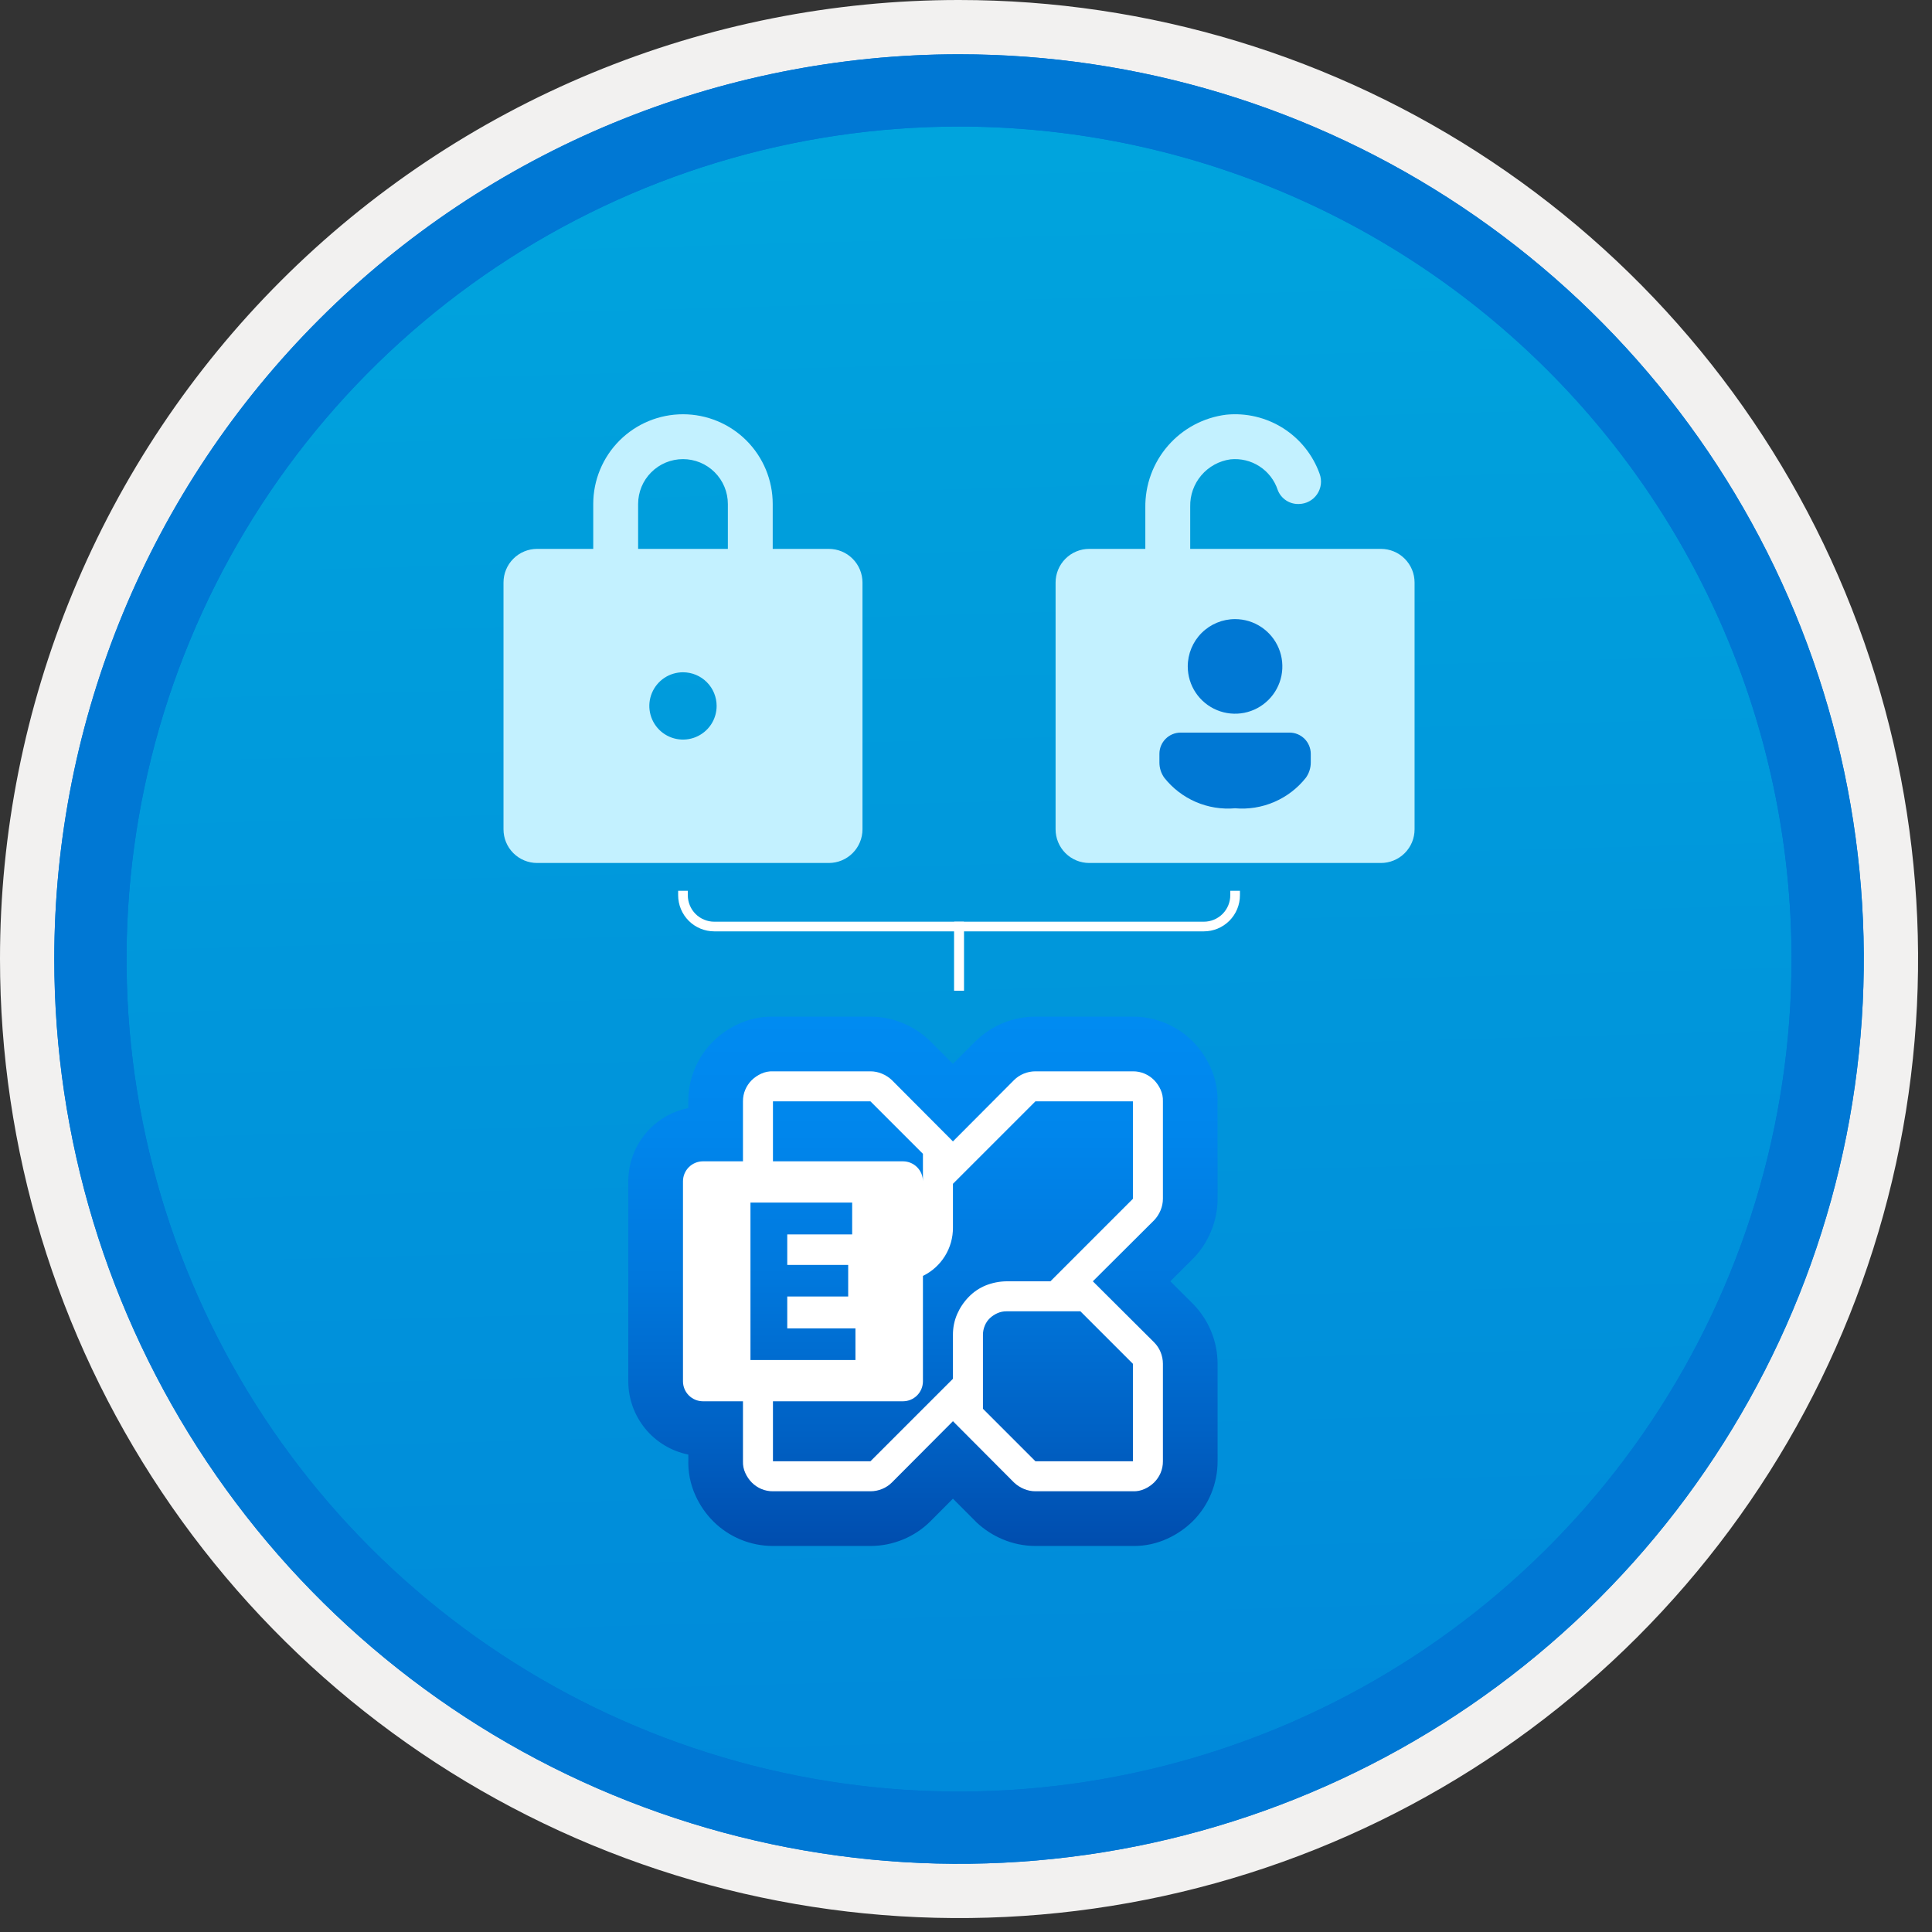 <svg width="100" height="100" viewBox="0 0 100 100" fill="none" xmlns="http://www.w3.org/2000/svg">
<rect x="0" y="0" width="100" height="100" fill="#333333" stroke="none"/>
<g clip-path="url(#clip0_394_287)">
<path d="M49.64 96.45C40.382 96.45 31.332 93.704 23.634 88.561C15.936 83.417 9.936 76.107 6.393 67.553C2.85 59 1.923 49.588 3.73 40.508C5.536 31.427 9.994 23.087 16.54 16.54C23.087 9.994 31.428 5.535 40.508 3.729C49.588 1.923 59 2.85 67.553 6.393C76.107 9.936 83.418 15.936 88.561 23.634C93.705 31.331 96.45 40.382 96.45 49.64C96.451 55.787 95.24 61.874 92.888 67.554C90.535 73.233 87.088 78.394 82.741 82.74C78.394 87.087 73.234 90.535 67.554 92.888C61.875 95.24 55.787 96.45 49.64 96.45V96.45Z" fill="url(#paint0_linear_394_287)"/>
<path fill-rule="evenodd" clip-rule="evenodd" d="M95.54 49.64C95.54 58.718 92.848 67.592 87.805 75.141C82.761 82.689 75.592 88.572 67.205 92.046C58.818 95.52 49.589 96.429 40.685 94.658C31.782 92.887 23.603 88.515 17.184 82.096C10.765 75.677 6.393 67.498 4.622 58.594C2.851 49.691 3.76 40.462 7.234 32.075C10.708 23.688 16.591 16.519 24.139 11.475C31.688 6.432 40.562 3.74 49.64 3.74C55.668 3.74 61.636 4.927 67.205 7.234C72.774 9.54 77.834 12.921 82.096 17.184C86.359 21.446 89.739 26.506 92.046 32.075C94.353 37.644 95.54 43.612 95.54 49.64V49.64ZM49.64 -0C59.458 -0 69.055 2.911 77.219 8.366C85.382 13.82 91.744 21.573 95.501 30.643C99.258 39.714 100.242 49.695 98.326 59.324C96.411 68.953 91.683 77.798 84.741 84.741C77.799 91.683 68.954 96.411 59.324 98.326C49.695 100.241 39.714 99.258 30.644 95.501C21.573 91.744 13.82 85.382 8.366 77.218C2.911 69.055 -1.61629e-06 59.458 3.61524e-07 49.64C-0.001 43.121 1.283 36.666 3.777 30.642C6.271 24.62 9.928 19.147 14.537 14.537C19.147 9.928 24.62 6.271 30.643 3.777C36.666 1.283 43.121 -0.001 49.64 -0V-0Z" fill="#F2F1F0"/>
<path fill-rule="evenodd" clip-rule="evenodd" d="M92.73 49.64C92.73 58.162 90.202 66.493 85.468 73.579C80.733 80.666 74.003 86.189 66.129 89.45C58.256 92.711 49.592 93.565 41.233 91.902C32.874 90.239 25.197 86.135 19.17 80.109C13.144 74.083 9.04 66.405 7.378 58.046C5.715 49.688 6.568 41.024 9.83 33.15C13.091 25.276 18.614 18.547 25.7 13.812C32.786 9.077 41.117 6.55 49.64 6.55C55.298 6.55 60.902 7.664 66.13 9.829C71.358 11.995 76.108 15.169 80.11 19.17C84.111 23.171 87.285 27.922 89.45 33.15C91.616 38.378 92.73 43.981 92.73 49.64ZM49.64 2.81C58.902 2.81 67.956 5.557 75.657 10.702C83.358 15.848 89.36 23.162 92.905 31.719C96.449 40.276 97.377 49.692 95.57 58.776C93.763 67.86 89.303 76.204 82.753 82.754C76.204 89.303 67.86 93.763 58.776 95.57C49.691 97.377 40.276 96.45 31.718 92.905C23.161 89.361 15.848 83.359 10.702 75.657C5.556 67.956 2.81 58.902 2.81 49.64C2.811 37.22 7.745 25.31 16.527 16.527C25.309 7.745 37.22 2.811 49.64 2.81V2.81Z" fill="#0078D4"/>
<path fill-rule="evenodd" clip-rule="evenodd" d="M92.73 49.64C92.73 58.162 90.202 66.493 85.468 73.579C80.733 80.665 74.003 86.189 66.129 89.45C58.256 92.711 49.592 93.565 41.233 91.902C32.874 90.239 25.197 86.135 19.17 80.109C13.144 74.083 9.04 66.405 7.378 58.046C5.715 49.688 6.568 41.024 9.83 33.15C13.091 25.276 18.614 18.547 25.7 13.812C32.786 9.077 41.117 6.55 49.64 6.55C55.298 6.55 60.902 7.664 66.13 9.829C71.358 11.995 76.108 15.169 80.11 19.17C84.111 23.171 87.285 27.922 89.45 33.15C91.616 38.378 92.73 43.981 92.73 49.64V49.64ZM49.64 2.81C58.902 2.81 67.956 5.556 75.657 10.702C83.358 15.848 89.36 23.162 92.905 31.719C96.449 40.276 97.377 49.692 95.57 58.776C93.763 67.86 89.303 76.204 82.753 82.754C76.204 89.303 67.86 93.763 58.776 95.57C49.691 97.377 40.276 96.45 31.718 92.905C23.161 89.361 15.848 83.358 10.702 75.657C5.556 67.956 2.81 58.902 2.81 49.64C2.811 37.22 7.745 25.309 16.527 16.527C25.309 7.745 37.22 2.811 49.64 2.81V2.81Z" fill="#0078D4"/>
<path d="M53.593 80.019C53.014 80.018 52.441 79.902 51.907 79.678C51.406 79.47 50.947 79.173 50.551 78.802L49.324 77.571L48.163 78.737C47.76 79.14 47.281 79.46 46.753 79.678C46.215 79.903 45.638 80.019 45.055 80.019H40.009C39.433 80.019 38.863 79.906 38.331 79.686C37.8 79.466 37.316 79.143 36.91 78.735C36.535 78.357 36.23 77.915 36.008 77.43C35.732 76.834 35.602 76.18 35.629 75.523L35.627 75.288C34.752 75.112 33.964 74.638 33.398 73.948C32.832 73.257 32.522 72.392 32.52 71.499V61.14C32.522 60.248 32.831 59.383 33.397 58.692C33.963 58.002 34.751 57.529 35.626 57.353V57.005C35.624 56.412 35.743 55.825 35.976 55.28C36.196 54.772 36.508 54.31 36.898 53.916C37.28 53.536 37.727 53.227 38.218 53.003C38.763 52.75 39.358 52.62 39.959 52.62L45.055 52.621C45.631 52.622 46.202 52.736 46.734 52.959C47.241 53.169 47.706 53.469 48.105 53.846L49.323 55.068L50.484 53.903C51.311 53.083 52.428 52.622 53.593 52.621H58.639C59.235 52.619 59.825 52.74 60.371 52.976C60.877 53.194 61.337 53.506 61.727 53.894C62.109 54.278 62.42 54.728 62.645 55.221C62.919 55.814 63.047 56.464 63.019 57.116L63.022 62.05C63.022 62.631 62.906 63.206 62.679 63.741C62.473 64.24 62.177 64.698 61.807 65.091L60.576 66.319L61.741 67.48C62.56 68.308 63.021 69.425 63.022 70.589V75.635C63.023 76.792 62.566 77.903 61.751 78.724C61.366 79.106 60.916 79.417 60.422 79.641C59.88 79.891 59.289 80.02 58.692 80.02L53.593 80.019Z" fill="url(#paint1_linear_394_287)"/>
<path d="M60.192 62.05C60.191 62.255 60.15 62.457 60.071 62.645C59.993 62.833 59.882 63.006 59.743 63.154L56.565 66.32L59.743 69.486C59.884 69.628 59.995 69.797 60.071 69.983C60.151 70.175 60.192 70.381 60.192 70.59V75.635C60.194 75.844 60.153 76.05 60.071 76.242C59.993 76.423 59.882 76.587 59.743 76.727C59.599 76.869 59.431 76.984 59.246 77.067C59.056 77.155 58.848 77.196 58.639 77.188H53.593C53.389 77.188 53.187 77.146 52.999 77.067C52.811 76.989 52.638 76.878 52.49 76.739L49.324 73.561L46.158 76.739C46.016 76.88 45.847 76.991 45.661 77.067C45.469 77.147 45.263 77.188 45.054 77.188H40.008C39.8 77.19 39.594 77.149 39.402 77.067C39.221 76.989 39.056 76.878 38.917 76.739C38.775 76.595 38.66 76.427 38.577 76.242C38.489 76.052 38.448 75.844 38.456 75.635V72.53H36.382C36.109 72.529 35.847 72.42 35.654 72.227C35.461 72.034 35.352 71.772 35.351 71.499V61.141C35.352 60.868 35.461 60.606 35.654 60.413C35.847 60.22 36.109 60.111 36.382 60.11H38.456V57.005C38.454 56.796 38.495 56.59 38.577 56.398C38.655 56.217 38.766 56.052 38.905 55.913C39.049 55.771 39.217 55.656 39.402 55.573C39.592 55.485 39.8 55.444 40.008 55.452H45.054C45.259 55.452 45.461 55.494 45.649 55.573C45.837 55.65 46.01 55.761 46.158 55.901L49.324 59.079L52.49 55.901C52.632 55.76 52.801 55.649 52.987 55.573C53.179 55.493 53.385 55.452 53.593 55.452H58.639C58.848 55.45 59.054 55.491 59.246 55.573C59.427 55.651 59.591 55.762 59.731 55.901C59.873 56.045 59.988 56.213 60.071 56.398C60.159 56.588 60.2 56.796 60.192 57.005V62.05ZM40.008 57.005V60.11H46.74C47.014 60.111 47.275 60.22 47.468 60.413C47.661 60.606 47.77 60.868 47.771 61.141V59.721L45.054 57.005L40.008 57.005ZM38.844 70.395H44.278V68.758H40.748V67.108H43.902V65.471H40.748V63.894H44.108V62.244H38.844V70.395ZM58.639 70.59L55.922 67.873H52.102C51.939 67.871 51.778 67.904 51.629 67.969C51.486 68.032 51.355 68.118 51.24 68.224C51.125 68.333 51.034 68.465 50.974 68.612C50.909 68.766 50.876 68.931 50.877 69.097V72.918L53.594 75.635H58.639L58.639 70.59ZM58.639 62.05V57.005H53.593L49.324 61.274V63.542C49.327 64.063 49.183 64.573 48.908 65.016C48.633 65.458 48.239 65.813 47.771 66.041V71.499C47.77 71.772 47.661 72.034 47.468 72.227C47.275 72.42 47.014 72.529 46.74 72.53H40.008V75.635H45.054L49.324 71.366V69.097C49.321 68.726 49.395 68.359 49.542 68.018C49.686 67.69 49.887 67.39 50.137 67.133C50.384 66.876 50.681 66.674 51.01 66.538C51.357 66.398 51.727 66.324 52.102 66.32H54.37L58.639 62.05Z" fill="white"/>
<path d="M35.351 21.442C36.583 21.442 37.765 21.931 38.636 22.802C39.507 23.674 39.996 24.855 39.996 26.087V28.41H42.9C43.362 28.41 43.805 28.593 44.131 28.92C44.458 29.247 44.642 29.69 44.642 30.152V42.926C44.642 43.388 44.458 43.831 44.131 44.158C43.805 44.484 43.362 44.668 42.9 44.668H27.802C27.34 44.668 26.898 44.484 26.571 44.158C26.244 43.831 26.061 43.388 26.061 42.926V30.152C26.061 29.69 26.244 29.247 26.571 28.92C26.898 28.593 27.34 28.41 27.802 28.41H30.706V26.087C30.706 24.855 31.195 23.674 32.066 22.802C32.938 21.931 34.119 21.442 35.351 21.442V21.442ZM35.351 34.797C35.007 34.797 34.67 34.899 34.383 35.09C34.097 35.282 33.874 35.554 33.742 35.872C33.61 36.191 33.575 36.541 33.643 36.879C33.71 37.217 33.876 37.527 34.119 37.771C34.363 38.014 34.673 38.18 35.011 38.247C35.349 38.315 35.7 38.28 36.018 38.148C36.336 38.016 36.608 37.793 36.8 37.507C36.991 37.22 37.093 36.883 37.093 36.539C37.093 36.077 36.91 35.634 36.583 35.307C36.256 34.98 35.813 34.797 35.351 34.797ZM35.351 23.764C35.046 23.764 34.744 23.825 34.462 23.941C34.181 24.058 33.924 24.229 33.709 24.445C33.493 24.66 33.322 24.916 33.205 25.198C33.089 25.48 33.029 25.782 33.029 26.087V28.41H37.674V26.087C37.674 25.782 37.614 25.48 37.497 25.198C37.38 24.916 37.209 24.66 36.993 24.445C36.778 24.229 36.522 24.058 36.24 23.941C35.958 23.825 35.656 23.764 35.351 23.764V23.764Z" fill="#C3F1FF"/>
<path d="M68.301 24.518C67.951 23.544 67.286 22.714 66.411 22.161C65.536 21.608 64.502 21.362 63.471 21.464C62.301 21.609 61.226 22.182 60.453 23.073C59.68 23.963 59.263 25.108 59.282 26.287V28.41H56.379C55.917 28.41 55.474 28.593 55.148 28.92C54.821 29.247 54.637 29.69 54.637 30.152V42.926C54.637 43.388 54.821 43.831 55.147 44.158C55.474 44.484 55.917 44.668 56.379 44.668H71.476C71.705 44.668 71.932 44.623 72.143 44.535C72.354 44.448 72.546 44.32 72.708 44.158C72.87 43.996 72.998 43.804 73.086 43.593C73.173 43.381 73.218 43.155 73.218 42.926V30.152C73.218 29.923 73.173 29.696 73.086 29.485C72.998 29.274 72.87 29.082 72.708 28.92C72.546 28.758 72.354 28.63 72.143 28.542C71.932 28.455 71.705 28.41 71.476 28.41H61.605V26.219C61.592 25.628 61.797 25.052 62.182 24.601C62.566 24.151 63.102 23.857 63.688 23.776C64.216 23.722 64.746 23.849 65.191 24.138C65.636 24.426 65.969 24.858 66.135 25.361C66.218 25.581 66.368 25.768 66.563 25.898C66.758 26.028 66.989 26.094 67.223 26.087V26.087C67.41 26.085 67.594 26.039 67.759 25.951C67.924 25.864 68.066 25.738 68.171 25.584C68.277 25.43 68.344 25.252 68.367 25.067C68.389 24.881 68.367 24.693 68.301 24.518V24.518Z" fill="#C3F1FF"/>
<path d="M66.744 37.919C66.888 37.919 67.032 37.947 67.165 38.002C67.299 38.058 67.42 38.139 67.523 38.241C67.625 38.343 67.706 38.465 67.761 38.599C67.817 38.732 67.845 38.875 67.845 39.02V39.47C67.845 39.75 67.757 40.024 67.594 40.253C67.162 40.8 66.6 41.231 65.96 41.507C65.32 41.784 64.621 41.897 63.926 41.837C63.232 41.897 62.533 41.784 61.893 41.508C61.253 41.231 60.692 40.799 60.26 40.252C60.098 40.024 60.011 39.751 60.011 39.47V39.02C60.011 38.875 60.039 38.732 60.094 38.599C60.15 38.465 60.231 38.343 60.333 38.241C60.435 38.139 60.557 38.058 60.69 38.002C60.824 37.947 60.967 37.919 61.112 37.919H66.744ZM63.926 32.045C64.41 32.045 64.884 32.188 65.286 32.458C65.689 32.727 66.003 33.109 66.188 33.556C66.374 34.004 66.422 34.496 66.328 34.971C66.233 35.446 66 35.882 65.657 36.224C65.315 36.567 64.879 36.8 64.404 36.895C63.929 36.989 63.437 36.941 62.989 36.755C62.542 36.57 62.159 36.256 61.89 35.853C61.621 35.451 61.478 34.977 61.478 34.493C61.478 33.844 61.736 33.221 62.195 32.762C62.654 32.303 63.277 32.045 63.926 32.045V32.045Z" fill="#0078D4"/>
<path d="M49.64 51.277V47.957H36.97C36.541 47.957 36.129 47.786 35.825 47.483C35.522 47.179 35.351 46.767 35.351 46.338V46.106" stroke="white" stroke-width="0.5" stroke-miterlimit="10"/>
<path d="M49.64 51.277V47.957H62.31C62.523 47.957 62.733 47.915 62.929 47.834C63.126 47.752 63.304 47.633 63.455 47.483C63.605 47.332 63.724 47.154 63.806 46.957C63.887 46.761 63.929 46.55 63.929 46.337V46.106" stroke="white" stroke-width="0.5" stroke-miterlimit="10"/>
</g>
<defs>
<linearGradient id="paint0_linear_394_287" x1="47.87" y1="-15.153" x2="51.852" y2="130.615" gradientUnits="userSpaceOnUse">
<stop stop-color="#00ABDE"/>
<stop offset="1" stop-color="#007ED8"/>
</linearGradient>
<linearGradient id="paint1_linear_394_287" x1="47.772" y1="80.02" x2="47.772" y2="52.62" gradientUnits="userSpaceOnUse">
<stop stop-color="#004DAE"/>
<stop offset="0.21" stop-color="#0061C4"/>
<stop offset="0.51" stop-color="#0078DD"/>
<stop offset="0.78" stop-color="#0086EC"/>
<stop offset="1" stop-color="#008BF1"/>
</linearGradient>
<clipPath id="clip0_394_287">
<rect width="99.28" height="99.28" fill="white"/>
</clipPath>
</defs>
</svg>

